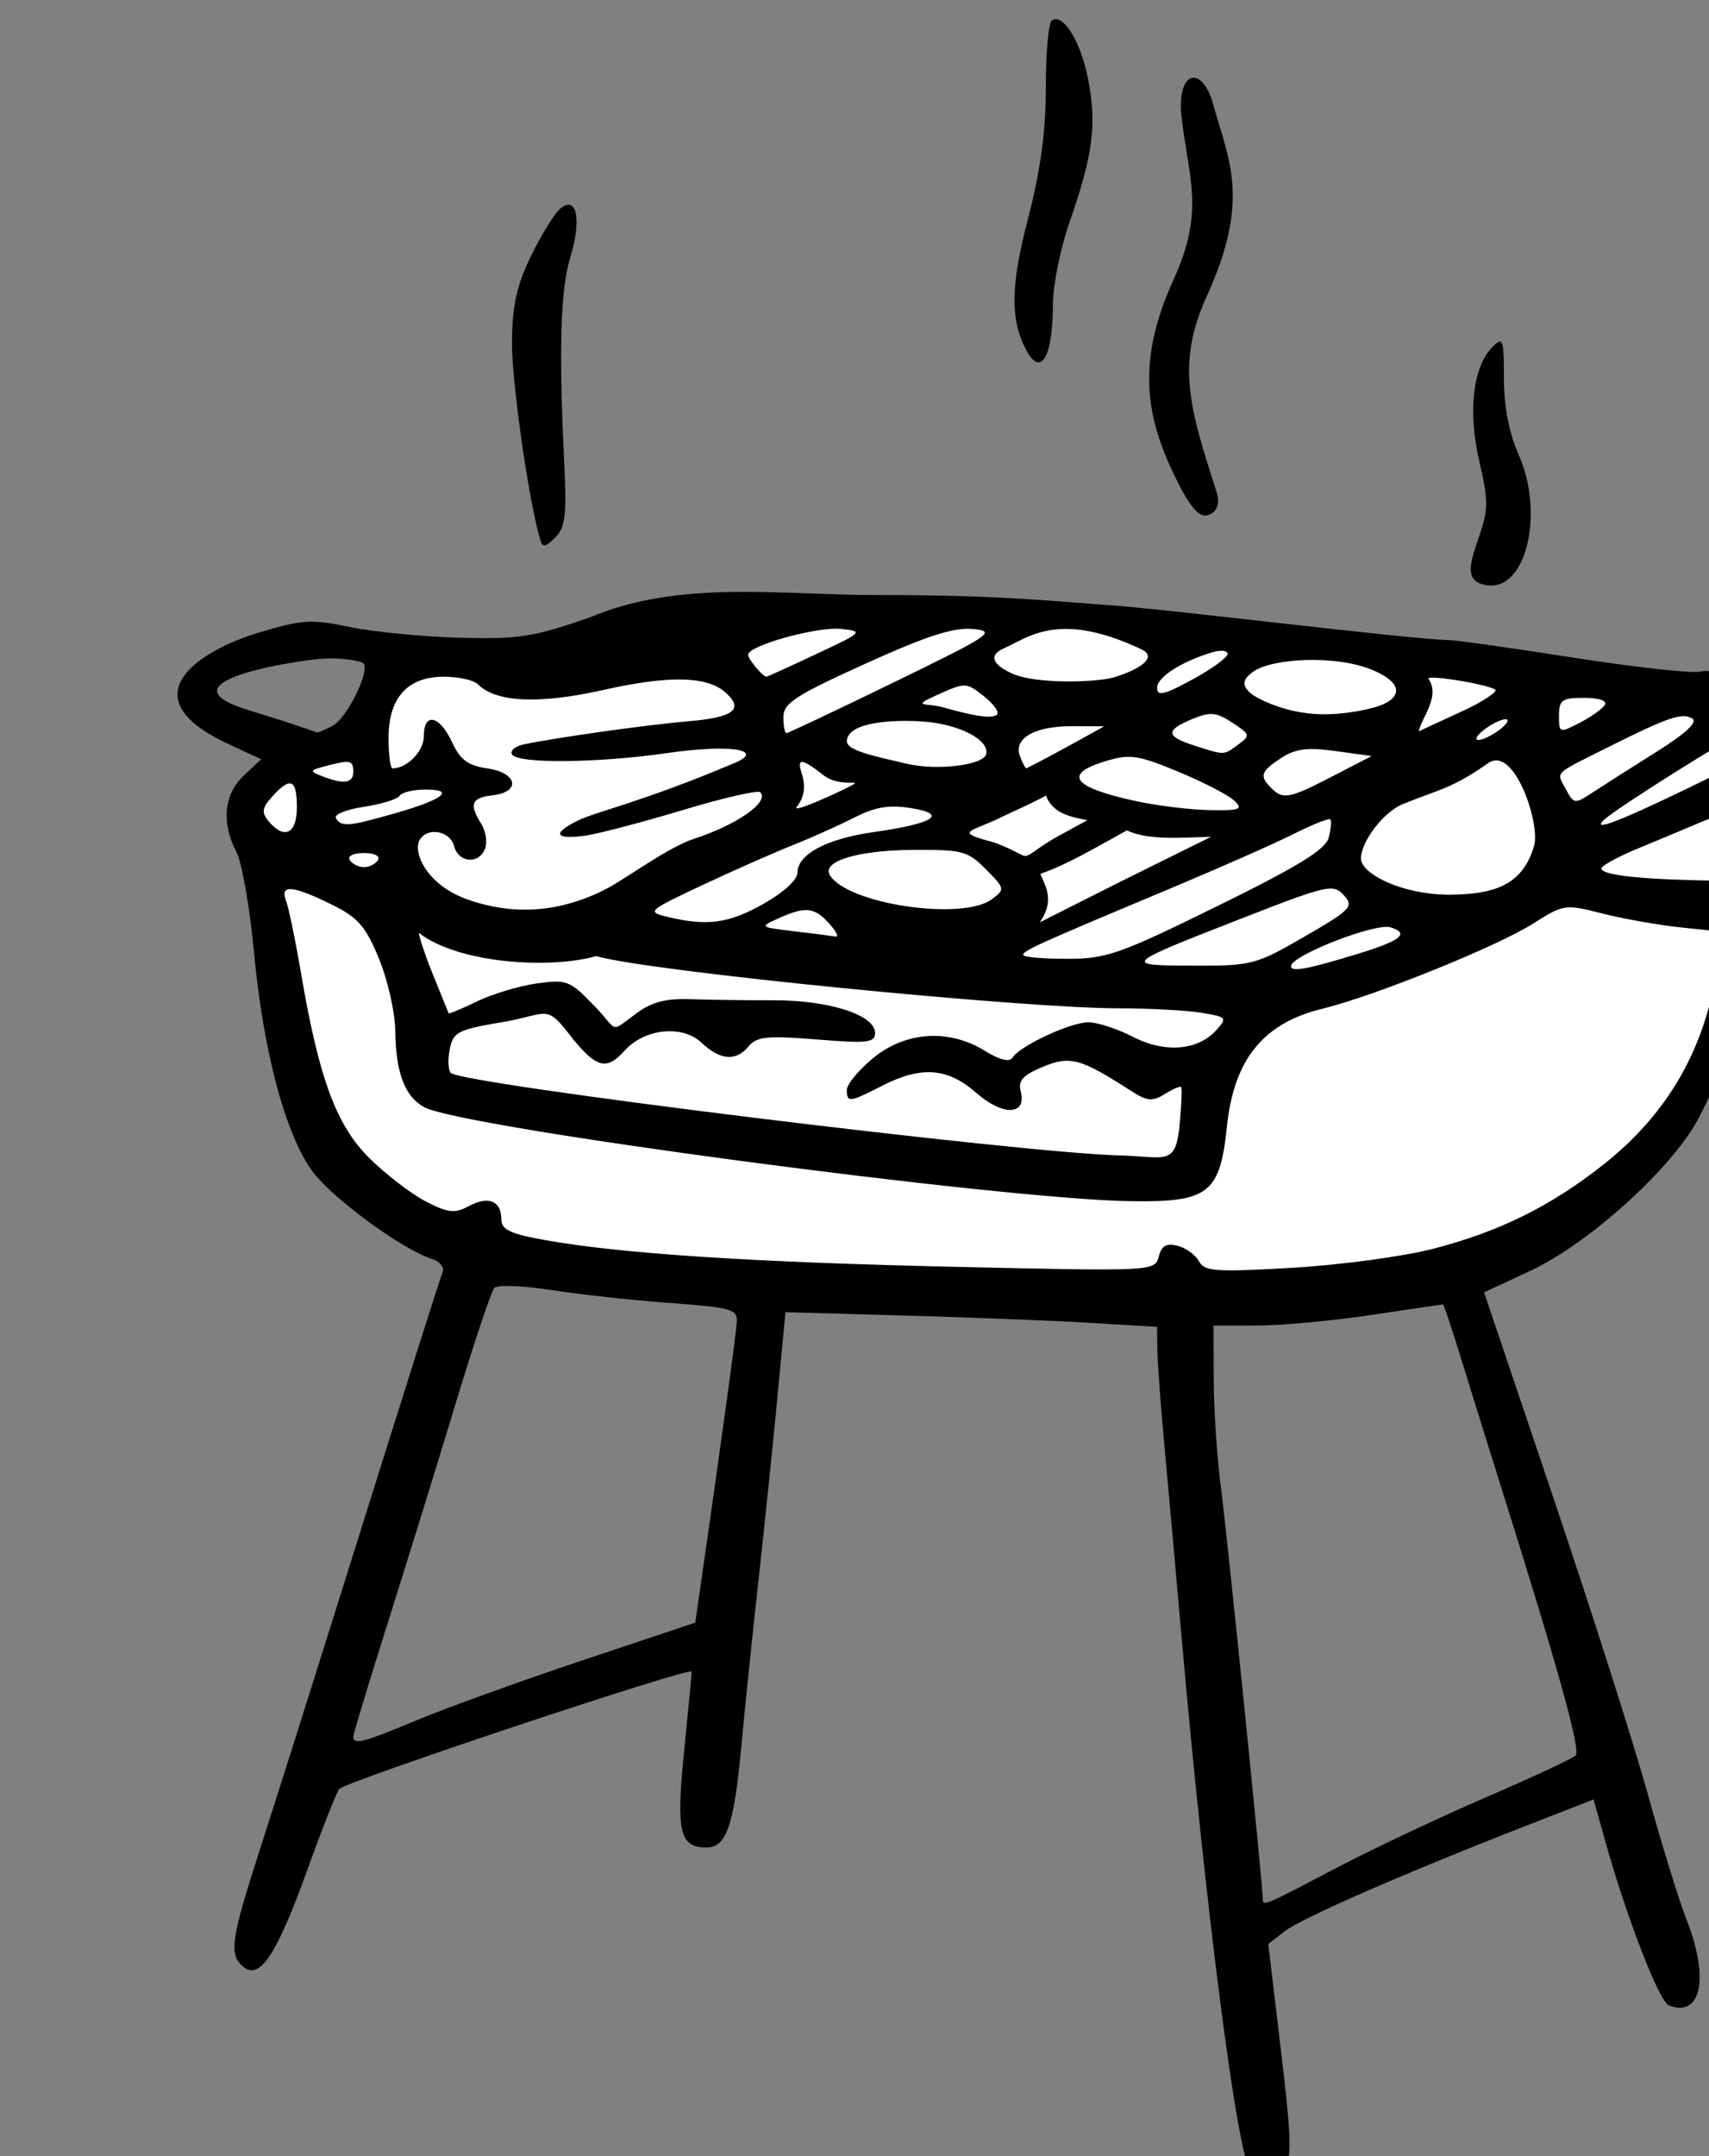<?xml version="1.0" ?><!-- Created with Inkscape (http://www.inkscape.org/) --><svg height="244.469mm" id="svg3828" inkscape:version="1.1.1 (26b7af14f2, 2022-01-19)" sodipodi:docname="barbecue_3.svg" version="1.1" viewBox="0 0 193.843 244.469" width="193.843mm" xmlns="http://www.w3.org/2000/svg" xmlns:inkscape="http://www.inkscape.org/namespaces/inkscape" xmlns:sodipodi="http://sodipodi.sourceforge.net/DTD/sodipodi-0.dtd" xmlns:svg="http://www.w3.org/2000/svg">
  <rect x="0" y="0" width="193.843" height="244.469" fill="#808080" stroke="none"/>
  <sodipodi:namedview bordercolor="#666666" borderopacity="1.0" id="namedview3830" inkscape:current-layer="layer1" inkscape:cx="295.85185" inkscape:cy="448.85175" inkscape:document-units="mm" inkscape:pagecheckerboard="0" inkscape:pageopacity="0.0" inkscape:pageshadow="2" inkscape:window-height="1016" inkscape:window-maximized="1" inkscape:window-width="1866" inkscape:window-x="54" inkscape:window-y="27" inkscape:zoom="0.64052329" pagecolor="#ffffff" showgrid="false"/>
  <defs id="defs3825"/>
  <g id="layer1" inkscape:groupmode="layer" inkscape:label="Capa 1" transform="translate(-27.001,-29.776)">
    <g id="g87361" transform="matrix(0.265,0,0,0.265,-12756.825,-1352.58)">
      <path d="m 48584.818,5477.969 c -30.325,0.056 -57.486,1.62 -68.101,5.084 -6.221,2.03 -21.977,8.155 -40.442,15.565 -22.523,-1.185 -49.487,-2.183 -59.425,0.252 -12.8,3.136 -16.452,12.274 -17.383,32.328 -20.725,9.426 -37.723,17.877 -42.787,22.361 -15.52,13.744 -4.222,21.566 0.744,45.59 0,0 9.311,84.138 39.232,117.436 48.187,53.624 193.066,44.582 298.725,49.387 105.658,4.805 182.386,-6.19 232.918,-43.846 50.532,-37.655 67.168,-152.141 71.265,-172.924 4.096,-20.783 -15.022,-28.828 -34.515,-36.315 -19.493,-7.486 -246.576,-25.811 -293.135,-30.951 -23.279,-2.57 -56.77,-4.023 -87.096,-3.967 z" fill="#00B894" id="path34669-5" style="fill:#ffffff;stroke-width:3.78;stroke-linecap:round;stroke-linejoin:round;paint-order:markers stroke fill;stop-color:#000000"/>
      <path d="m 48775.969,6145.041 c -5.618,-6.767 -19.144,-111.866 -29.422,-228.607 -2.56,-29.047 -5.907,-66.394 -7.444,-82.993 -1.531,-16.599 -2.834,-34.466 -2.889,-39.706 l -0.114,-9.526 -27.916,-1.692 c -15.352,-0.931 -51.14,-2.347 -79.528,-3.147 l -51.609,-1.455 -3.488,36.816 c -1.918,20.249 -5.53,55.15 -8.024,77.558 -2.498,22.408 -5.826,54.651 -7.406,71.651 -3.121,33.646 -6.37,43.029 -14.915,43.029 -11.476,0 -13.02,-6.651 -9.553,-41.11 1.792,-17.803 3.257,-33.181 3.257,-34.174 0,-2.305 -148.096,47.017 -150.86,50.242 -1.133,1.324 -7.351,17.085 -13.81,35.025 -12.927,35.873 -20.239,46.908 -27.226,41.106 -6.342,-5.261 -5.424,-11.522 7.618,-51.956 6.543,-20.271 20.83,-65.376 31.755,-100.233 29.454,-93.987 44.353,-141.075 45.926,-145.181 0.773,-2.014 -1.27,-4.511 -4.547,-5.55 -12.949,-4.11 -42.998,-26.186 -51.367,-37.736 -11.518,-15.902 -20.91,-51.36 -24.891,-93.976 -1.75,-18.761 -5.116,-37.851 -7.478,-42.423 -6.531,-12.621 -5.364,-24.673 3.163,-32.682 l 7.464,-7.013 -15.694,-7.273 c -41.984,-20.449 -8.758,-39.631 13.318,-46.501 19.911,-6.047 23.484,-6.299 40.114,-2.828 10.039,2.096 31.157,4.168 46.922,4.602 25.459,0.702 31.718,-0.264 55.835,-8.614 38.696,-16.454 81.993,-9.537 123.734,-9.637 53.114,-0.128 79.602,3.103 97.571,4.232 23.898,1.502 128.246,14.603 146.88,15.064 3.32,0.082 27.46,3.498 53.65,7.592 26.191,4.093 50.337,6.73 53.669,5.86 3.416,-0.893 8.505,0.638 11.683,3.516 4.164,3.768 8.416,4.576 16.305,3.097 13.6,-2.551 20.223,0.918 12.514,6.554 -5.283,3.865 -5.285,4.247 -0.09,9.996 4.957,5.478 5.213,10.186 1.302,23.85 -0.769,2.698 3.688,5.351 13.171,7.833 19.695,5.156 26.928,12.267 25.797,25.357 -1.133,13.097 -11.188,21.022 -32.861,25.904 l -15.973,3.596 -12.904,35.606 c -7.094,19.583 -17.176,42.269 -22.4,50.413 -13.834,21.556 -46.235,49.923 -69.302,60.669 l -19.831,9.239 29.627,87.834 c 16.299,48.308 34.513,105.462 40.48,127.008 5.972,21.546 13.427,45.702 16.572,53.68 9.808,24.882 6.28,41.927 -7.57,36.611 -4.179,-1.604 -18.227,-37.935 -27.482,-71.091 l -4.766,-17.074 -29.289,11.426 c -51.732,20.178 -95.494,39.305 -102.821,44.941 l -7.133,5.485 5.424,45.527 c 4.486,37.611 4.741,46.353 1.485,50.279 -4.752,5.722 -10.404,6.1 -14.655,0.979 z m 35.911,-128.817 c 15.591,-8.191 44.647,-21.933 64.563,-30.539 19.919,-8.606 37.371,-16.709 38.788,-18.008 2.362,-2.172 -7.122,-36.263 -32.719,-117.637 -5.481,-17.429 -12.997,-41.534 -16.695,-53.568 -3.701,-12.034 -7.016,-21.88 -7.365,-21.88 -0.356,0 -14.106,2.029 -30.559,4.509 -16.452,2.48 -38.405,4.517 -48.777,4.527 l -18.862,0.022 0.09,23.389 c 0.04,12.864 1.444,33.574 3.102,46.023 2.536,19.101 17.792,168.931 17.896,175.794 0.04,3.386 0.02,3.395 30.532,-12.628 z m -392.31,-63.844 c 12.26,-5.128 44.025,-16.592 70.578,-25.477 l 48.287,-16.154 2.096,-14.511 c 8.934,-61.95 15.407,-109.027 15.683,-114.102 0.303,-5.499 -2.219,-6.221 -28.341,-8.124 -15.767,-1.148 -38.665,-3.648 -50.88,-5.554 -12.214,-1.906 -23.269,-2.324 -24.563,-0.93 -1.296,1.395 -8.724,23.586 -16.512,49.314 -7.78,25.728 -20.831,67.9 -29,93.718 -8.166,25.817 -14.852,47.886 -14.852,49.041 0,3.584 4.461,2.413 27.504,-7.222 z m 434.702,-201.591 c 28.105,-7.276 49.874,-17.986 72.279,-35.56 28.163,-22.085 44.181,-49.902 49.52,-85.996 l 2.083,-14.08 -17.66,-1.853 c -9.71,-1.019 -24.949,-3.714 -33.871,-5.99 -15.887,-4.055 -16.48,-3.966 -29.655,4.387 -15.379,9.753 -67.973,30.986 -90.107,36.377 -25.36,6.177 -37.889,21.666 -40.881,50.519 -2.955,28.564 -7.87,32.35 -41.301,31.831 -56.105,-0.872 -285.777,-31.421 -302.168,-40.192 -8.355,-4.472 -12.299,-14.828 -12.476,-32.78 -0.09,-7.776 -3.207,-21.608 -6.958,-30.737 -5.734,-13.96 -8.951,-17.65 -20.233,-23.211 -16.757,-8.263 -22.284,-8.739 -19.571,-1.687 1.115,2.905 3.999,16.825 6.404,30.934 7.733,45.379 15.155,65.38 29.481,79.459 7.046,6.923 17.852,15.186 24.014,18.361 9.557,4.92 12.28,5.203 18.436,1.908 8.34,-4.463 13.839,-2.185 13.839,5.735 0,4.396 3.83,6.199 18.859,8.878 32.759,5.839 88.573,9.463 176.076,11.434 84.234,1.897 84.791,1.869 86.432,-4.397 1.229,-4.701 3.292,-5.877 8.113,-4.616 3.555,0.93 7.652,3.912 9.107,6.628 2.327,4.346 7.093,4.679 39.888,2.783 20.491,-1.184 47.647,-4.844 60.35,-8.134 z m -108.435,-53.908 c 0.704,-7.884 0.975,-14.769 0.597,-15.299 -0.374,-0.53 -3.521,0.809 -6.991,2.976 -5.352,3.342 -7.566,3.126 -14.629,-1.425 -21.481,-13.851 -25.985,-15.065 -37.703,-10.169 -8.434,3.525 -10.575,5.9 -9.385,10.429 2.699,10.338 -7.586,10.713 -19,0.691 -12.3,-10.799 -23.468,-11.642 -40.312,-3.047 -14.102,7.192 -15.092,7.306 -15.092,1.729 0,-2.369 5.064,-8.48 11.25,-13.581 13.827,-11.399 32.417,-12.62 47.756,-3.139 6.392,3.949 10.624,5.009 11.879,2.974 3.115,-5.04 24.784,-15.145 32.476,-15.145 3.862,0 12.403,2.776 18.981,6.169 13.713,7.075 27.847,5.968 35.781,-2.8 4.796,-5.301 4.495,-5.656 -6.376,-7.453 -6.28,-1.037 -22.279,-1.892 -35.557,-1.9 -40.633,-0.025 -200.677,-15.729 -223.46,-22.343 -19.624,5.611 -58.895,3.246 -75.834,-9.883 -0.567,-0.439 2.079,8.293 5.749,17.302 3.674,9.009 6.789,16.68 6.921,17.047 0.137,0.367 5.608,-1.924 12.161,-5.091 6.546,-3.168 18.013,-6.618 25.482,-7.667 12.671,-1.78 14.267,-1.198 23.789,8.662 11.731,11.648 6.643,13.2 19.012,4.057 6.442,-4.766 12.61,-6.374 22.994,-5.994 7.8,0.285 23.851,0.499 35.668,0.474 23.744,-0.05 43.402,6.267 43.402,13.949 0,4.213 -3.232,4.576 -24.987,2.811 -21.008,-1.705 -25.624,-1.25 -29.037,2.86 -5.509,6.637 -12.156,6.141 -20.308,-1.515 -8.215,-7.715 -24.286,-6.03 -32.862,3.444 -7.636,8.443 -11.823,7.512 -22.059,-4.909 -12.01,-15.748 -9.986,-10.715 -30.088,-7.325 -19.311,3.257 -21.254,4.253 -22.702,11.641 -0.872,4.443 -0.672,8.995 0.445,10.115 4.903,4.915 247.957,34.789 287.675,35.357 18.835,0.663 22.711,4.484 24.364,-14.005 z m 76.287,-72.331 c 18.433,-5.637 22.188,-8.684 13.928,-11.306 -6.444,-2.044 -42.601,12.061 -42.601,16.618 0,2.627 6.868,1.356 28.673,-5.311 z m -22.961,-7.324 c 20.082,-11.627 21.265,-12.874 16.855,-17.746 -4.467,-4.94 -6.923,-4.389 -42.769,9.588 -52.07,20.301 -52.243,20.464 -21.693,20.572 25.077,0.089 26.775,-0.355 47.607,-12.414 z m -37.258,-13.074 c 34.802,-17.108 46.32,-24.188 47.655,-29.293 0.964,-3.703 1.271,-7.222 0.671,-7.821 -0.599,-0.599 -7.677,2.222 -15.726,6.27 -8.049,4.048 -31.613,14.468 -52.36,23.156 -56.859,23.808 -63.375,26.747 -63.375,28.571 0,0.923 8.381,1.679 18.625,1.679 17.062,0 22.457,-1.887 64.51,-22.561 z m -166.128,7.472 c -6.357,-7.028 -10.207,-7.429 -21.664,-2.264 -8.282,3.736 -8.217,3.79 6.651,5.562 8.256,0.984 16.241,2.003 17.744,2.263 1.501,0.261 0.274,-2.242 -2.731,-5.561 z m -28.366,-8.3 c 8.778,-4.93 14.78,-10.415 14.78,-13.511 0,-7.862 12.546,-14.503 32.783,-17.363 25.612,-3.62 31.86,-7.658 15.82,-10.223 -9.432,-1.508 -15.349,-0.519 -24.344,4.071 -6.533,3.335 -18.402,8.648 -26.365,11.808 -7.967,3.159 -25.351,10.847 -38.63,17.084 -23.255,10.921 -23.811,11.419 -15.089,13.529 17.019,4.118 26.274,2.902 41.045,-5.395 z m 155.758,-31.556 c -12.912,7.04 -25.164,14.497 -37.02,18.589 2.509,5.975 6.061,11.571 -0.241,20.746 l 32.85,-16.571 40.437,-20.029 c -12.55,0.32 -26.712,1.655 -36.026,-2.735 z m -57.799,29.46 c 5.707,-4.25 5.643,-4.573 -2.527,-12.826 -7.791,-7.864 -10.044,-8.454 -31.689,-8.287 -23.409,0.182 -38.75,4.924 -35.088,10.849 7.632,12.355 56.724,19.625 69.304,10.265 z m -164.563,-4.688 c 7.876,-4.116 26.16,-17.648 36.957,-21.137 18.435,-5.956 32.587,-15.867 28.49,-19.96 -0.999,-1.002 -15.816,2.395 -32.924,7.549 -17.111,5.153 -35.86,10.095 -41.67,10.982 -12.419,1.744 -15.533,-0.489 -3.377,-6.468 7.682,-3.777 27.081,-7.747 66.751,-24.49 13.831,-5.835 -1.846,-8.219 -28.601,-4.35 -29.75,4.301 -63.934,4.618 -66.408,0.616 -0.994,-1.611 1.299,-3.569 5.103,-4.352 15.017,-3.088 53.169,-8.423 71.045,-9.935 19.14,-1.618 23.463,-5.388 14.605,-12.739 -7.892,-6.55 -24.264,-6.741 -51.603,-0.602 -27.542,6.185 -45.995,5.36 -53.756,-2.404 -1.789,-1.789 -8.36,-3.253 -14.603,-3.253 -15.531,0 -23.66,9.008 -23.66,26.221 0,7.156 0.771,13.011 1.708,13.011 6.205,0 13.386,-7.341 13.386,-13.687 0,-10.48 6.698,-9.129 12.068,2.435 3.539,7.616 6.833,10.072 15.093,11.251 12.937,1.849 14.558,10.103 2.261,11.518 -9.072,1.044 -10.133,3.74 -4.804,12.267 1.922,3.077 2.641,7.812 1.603,10.522 -2.644,6.886 -11.38,6.157 -13.275,-1.109 -1.69,-6.443 -11.239,-8.224 -14.639,-2.728 -3.155,5.107 2.57,19.264 20.289,25.571 20.138,7.171 40.235,5.586 59.961,-4.729 z m 396.759,-18.609 c 2.366,-9.523 -8.62,-42.779 -19.804,-34.922 -15.769,11.078 -21.031,11.195 -36.511,17.512 -8.262,3.372 -17.878,16.044 -17.878,23.298 0,6.294 16.824,15.35 37.915,15.472 17.622,-0.221 31.335,-3.15 36.278,-21.36 z m 88.878,4.267 c 2.624,-9.416 2.324,-11.929 -1.769,-14.961 -3.899,-2.889 -7.18,-2.681 -15.832,1.004 -6.006,2.557 -18.044,7.592 -26.755,11.189 -8.712,3.598 -15.84,7.474 -15.842,8.614 0,2.562 13.769,4.356 38.332,4.99 l 18.718,0.483 z m 45.382,3.521 c 4.083,-4.15 3.943,-5.105 -1.29,-8.986 -3.222,-2.388 -9.52,-4.343 -13.995,-4.343 -6.734,0 -8.362,1.561 -9.462,9.071 -0.733,4.989 -0.557,9.846 0.388,10.793 2.872,2.874 19.494,-1.585 24.359,-6.535 z m -629.197,-1.257 c 1.066,-1.718 -1.535,-3.018 -6.033,-3.018 -4.502,0 -7.097,1.3 -6.037,3.018 1.025,1.66 3.742,3.018 6.037,3.018 2.291,0 5.008,-1.358 6.033,-3.018 z m 289.565,-9.361 14.079,-7.718 c -7.615,-1.403 -15.003,-3.088 -17.739,-10.559 0,0 -0.292,0.618 -17.654,8.569 -14.211,7.356 -23.197,6.534 -4.086,11.652 18.475,7.149 7.888,8.482 25.4,-1.945 z m -324.267,-13.274 c 0,-12.002 -2.725,-13.19 -10.512,-4.583 -4.428,4.893 -4.722,6.812 -1.61,10.563 6.722,8.099 12.122,5.437 12.122,-5.98 z m 41.783,2.684 c 20.746,-5.91 26.369,-10.229 13.317,-10.229 -5.21,0 -10.22,1.201 -11.13,2.669 -0.905,1.469 -7.8,3.593 -15.324,4.721 -7.523,1.128 -12.89,3.321 -11.933,4.875 2.376,3.837 5.285,3.6 25.07,-2.037 z m 553.443,-10.723 c 25.756,-12.422 31.707,-16.441 29.055,-19.634 -1.831,-2.208 -4.477,-4.014 -5.877,-4.014 -2.456,0 -52.595,31.473 -58.432,36.676 -6.614,5.901 4.602,1.756 35.254,-13.027 z m -193.954,5.285 c -2.43,-2.345 -13.179,-7.91 -23.889,-12.366 -17.232,-7.171 -20.791,-7.709 -30.935,-4.67 -18.811,5.637 -14.665,11.263 12.685,17.194 9.127,1.979 23.339,3.713 31.576,3.852 12.976,0.221 14.392,-0.318 10.563,-4.01 z m -176.002,-11.019 c -8.923,-7.022 -11.281,-7.352 -9.396,-1.316 0.775,2.49 3.035,8.788 -1.935,14.977 -2.441,3.041 18.015,-6.264 23.001,-8.933 6.198,-3.317 -4.288,1.074 -11.67,-4.728 z m 356.625,-9.892 c 12.528,-7.863 17.784,-12.742 15.341,-14.251 -4.327,-2.674 -10.342,-0.618 -36.409,12.451 -23.409,11.736 -21.792,10.096 -17.635,17.867 3.384,6.316 3.707,6.35 11.566,1.194 4.444,-2.918 16.657,-10.686 27.137,-17.261 z m -138.364,10.315 16.494,-8.539 -15.473,-2.128 c -12.091,-1.664 -17.177,-1.01 -23.285,2.992 -8.772,5.747 -9.399,7.671 -4.191,12.876 5.034,5.035 7.68,4.515 26.455,-5.202 z m -419.392,-1.74 c 0,-5.047 -1.276,-5.313 -11.906,-2.47 -6.839,1.829 -6.953,2.144 -1.512,4.274 9.291,3.636 13.418,3.081 13.418,-1.804 z m 270.944,-7.73 c 0.998,-5.255 -8.426,-11.02 -21.567,-13.199 -9.649,-1.6 -37.583,-2.117 -38.121,7.633 -0.23,4.168 11.29,6.413 25.654,9.8 13.054,3.08 33.121,0.584 34.034,-4.233 z m 50.468,-11.777 -13.76,-0.055 c -16.039,-0.064 -25.222,5.229 -22.298,12.851 1.097,2.861 2.313,5.201 2.703,5.201 11.857,-5.991 20.495,-10.909 33.355,-17.997 z m 57.285,7.848 c 5.373,-3.928 5.259,-4.354 -2.457,-9.413 -6.893,-4.516 -9.423,-4.745 -17.127,-1.555 -11.576,4.796 -11.396,7.415 0.776,11.319 13.286,4.262 12.479,4.277 18.808,-0.352 z m 111.893,-6.352 c 3.221,-2.437 4.421,-4.474 2.663,-4.527 -1.756,-0.052 -5.828,1.898 -9.052,4.335 -3.222,2.437 -4.421,4.474 -2.664,4.527 1.756,0.053 5.833,-1.898 9.053,-4.335 z m -499.436,-1.714 c 6.186,-3.312 16.217,-23.713 13.154,-26.762 -0.992,-0.99 -10.239,-2.839 -20.408,-1.709 -13.505,1.501 -66.304,10.131 -29.165,21.632 7.469,2.266 16.974,5.29 21.126,6.721 4.147,1.431 7.973,2.746 8.496,2.922 0.523,0.178 3.582,-1.086 6.797,-2.805 z m 240.27,-18.631 c 41.761,-20.319 43.993,-21.826 33.759,-22.795 -8.237,-0.78 -19.665,2.91 -46.024,14.856 -29.884,13.546 -35.065,16.913 -35.065,22.795 0,3.796 0.588,6.902 1.31,6.902 0.718,0 21.426,-9.791 46.02,-21.757 z m 304.242,9.707 c 1.132,-1.823 -2.419,-3.039 -8.857,-3.039 -9.478,0 -10.743,0.899 -10.743,7.622 0,7.461 0.182,7.525 8.863,3.04 4.875,-2.521 9.706,-5.951 10.737,-7.623 z m -46.762,-6.248 c 0,-1.89 -27.391,-6.739 -28.805,-5.1 5.346,7.655 -2.623,16.297 -4.089,22.642 l 19.631,-9.09 c 7.358,-3.407 13.263,-7.348 13.263,-8.452 z m -213.368,10.353 c 1.049,-1.05 -1.528,-4.613 -5.728,-7.916 -7.494,-5.896 -7.862,-5.904 -20.005,-0.428 -11.689,5.272 -4.331,3.307 2.552,5.232 9.621,2.691 20.776,5.519 23.181,3.112 z m 161.313,-3.01 c 10.322,-2.767 14.903,-9.403 -0.347,-15.94 -15.868,-6.802 -43.556,-5.095 -51.414,0.647 -4.742,3.47 -4.747,6.064 -0.736,9.391 2.498,2.072 12.178,6.792 22.697,8.157 9.722,1.546 21.01,0.07 29.8,-2.255 z m -62.626,-22.924 c 0,-1.508 -3.054,-1.799 -6.79,-0.647 -13.387,4.13 -23.387,10.619 -23.387,15.176 0,3.695 3.067,2.968 15.085,-3.575 8.302,-4.517 15.092,-9.447 15.092,-10.955 z m -48.599,9.995 c 10.11,-3.06 19.281,-8.401 11.606,-12.022 -35.402,-16.699 -48.334,-4.971 -58.84,-0.329 -6.667,2.946 -4.673,7.061 3.786,10.818 10.311,4.58 36.303,3.696 43.448,1.533 z m -127.477,-9.936 c 20.01,-9.376 20.342,-9.712 10.72,-10.763 -10.159,-1.111 -39.86,7.106 -39.86,11.026 0,1.925 6.254,9.415 7.866,9.415 0.343,0 9.918,-4.355 21.274,-9.678 z m 283.69,-50.241 c 3.97,-11.652 4.104,-15.155 0.09,-32.437 -4.948,-21.342 -2.686,-40.389 5.808,-48.884 4.325,-4.326 4.757,-3.101 4.757,13.617 0,12.138 2.16,23.262 6.373,32.786 10.835,24.487 3.48,57.347 -12.975,55.764 -11.212,-1.079 -7.692,-10.166 -4.053,-20.847 z m -401.849,1.257 c -4.98,-16.895 -12.27,-68.211 -12.069,-84.946 0.182,-15.474 2.148,-24.16 8.262,-36.657 4.407,-9.008 10.002,-18.03 12.436,-20.048 7.04,-5.845 9.209,4.718 4.276,20.864 -4.245,13.903 -4.988,39.375 -2.583,88.424 1.075,21.915 0.431,27.13 -3.882,31.47 -4.253,4.278 -5.396,4.436 -6.44,0.893 z m 272.059,-26.226 c -11.805,-24.127 -17.836,-48.056 -1.023,-84.858 13.45,-29.442 6.691,-42.782 3.54,-69.185 -2.443,-20.47 8.675,-23.312 13.473,-6.036 6.691,24.094 16.165,40.748 -2.764,82.234 -13.261,29.066 -7.226,48.005 4.241,83.726 1.936,6.03 -0.737,9.267 -4.24,9.971 -3.481,0.699 -7.466,-4.079 -13.227,-15.852 z m -64.176,-55.149 c -6.752,-13.074 -6.503,-27.387 0.96,-56.127 5.361,-20.623 7.588,-37.123 7.588,-56.151 0,-14.82 1.177,-27.672 2.618,-28.561 4.946,-3.057 12.429,9.253 15.569,25.613 3.667,19.114 1.952,32.169 -7.962,60.543 -3.963,11.339 -7.206,27.322 -7.206,35.517 0,22.646 -5.265,31.37 -11.567,19.165 z" fill="#00B894" id="path72935" sodipodi:nodetypes="cssscsscssssssssssssssssscccssccsssssssssssscssscssssscsscssccsssssssscssssssscsssssssssssscssssssssssssssssssssssscsssssssssssssssscsssssccsssssssccssccsssssssssssssssssssssssssssssssccccccsssssssssccssssssssssssssssssssscsssccsssssscssssssssssssccccccssssssssssssssssssssssssssssssssscssssssssssssscssccssssssssssssscsssssssssssssssccssssssscsssccssssssssssssssssssssssssssssssssssssssssssssss" style="fill:#000000;stroke-width:3.018"/>
    </g>
  </g>
</svg>